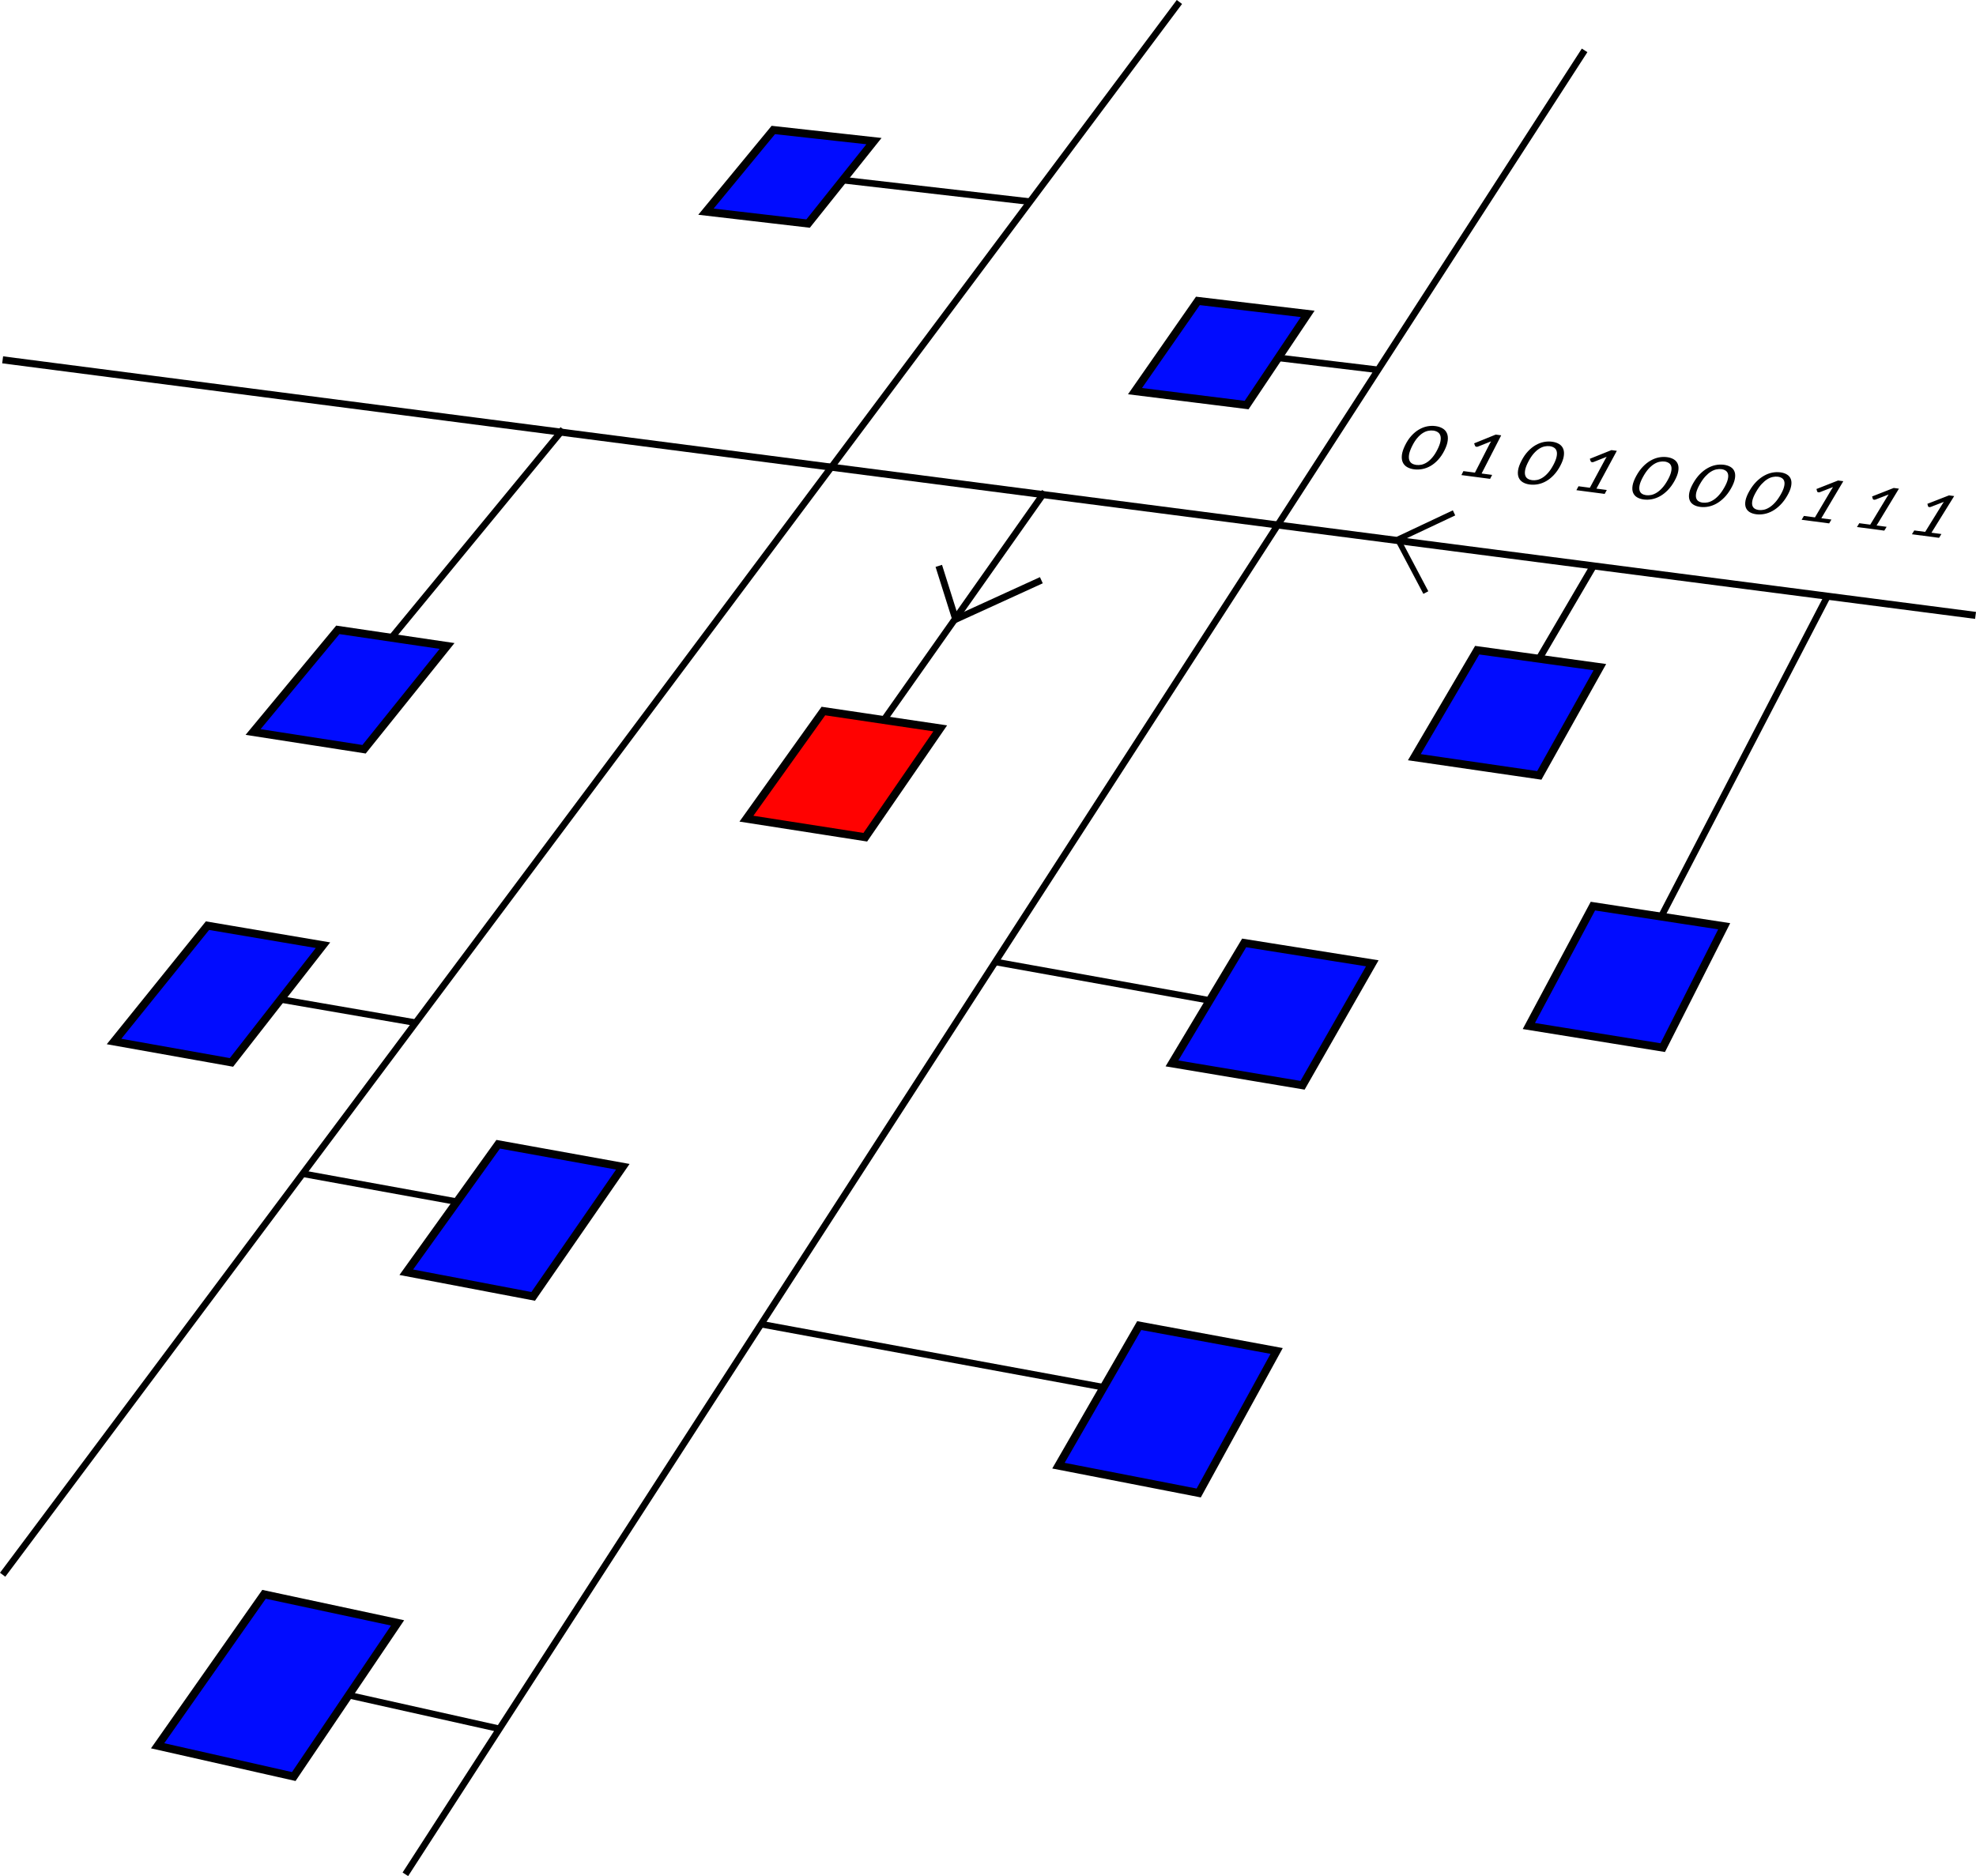 <svg width="624.641mm" height="593.186mm" viewBox="0 0 624.641 593.186" xmlns="http://www.w3.org/2000/svg"><defs><filter style="color-interpolation-filters:sRGB" id="a" x="-.039" y="-.032" width="1.092" height="1.066"><feGaussianBlur stdDeviation=".313"/></filter><filter style="color-interpolation-filters:sRGB" id="b" x="-.034" y="-.028" width="1.082" height="1.058"><feFlood flood-opacity=".502" flood-color="#000" result="flood"/><feComposite in="flood" in2="SourceGraphic" operator="in" result="composite1"/><feGaussianBlur in="composite1" stdDeviation="2.2" result="blur"/><feOffset dx="2.3" dy=".5" result="offset"/><feComposite in="SourceGraphic" in2="offset" result="composite2"/></filter></defs><g style="display:inline"><path style="display:inline;fill:#010cff;fill-opacity:1;stroke:#000;stroke-width:2.506;stroke-linecap:round;stroke-miterlimit:4;stroke-dasharray:none" d="m-482.188 205.191 33.632-47.89 42.223 9.039-32.818 48.578zM-495.962-17.49l29.537-36.625 36.51 6.177-28.932 37.064zM-403.581 55.467l29.048-40.466 39.398 7.113-28.331 40.986zM-452.012-115.347l26.785-32.3 34.538 5.098-26.24 32.656z" transform="translate(532.015 346.793)"/><path style="display:inline;fill:#ff0201;fill-opacity:1;stroke:#000;stroke-width:2.506;stroke-linecap:round;stroke-miterlimit:4;stroke-dasharray:none" d="m-296.06-87.941 24.331-34.032 36.938 5.476-23.693 34.421z" transform="translate(532.015 346.793)"/><path style="display:inline;fill:#010cff;fill-opacity:1;stroke:#000;stroke-width:2.506;stroke-linecap:round;stroke-miterlimit:4;stroke-dasharray:none" d="m-173.223-223.123 19.875-28.531 34.71 4.112-19.305 28.82zM-308.85-279.867l21.29-25.827 31.818 3.518-20.819 26.07zM-48.729-22.385l20.253-37.908 41.503 6.364-19.426 38.378zM-84.921-107.384l19.865-33.834 38.781 5.366-19.146 34.22zM-197.424 116.626l25.531-44.294 43.444 8.025-24.636 44.905zM-161.542-10.562l22.824-38.092 40.501 6.442-22.044 38.565z" transform="translate(532.015 346.793)"/><g aria-label="0 1 0 1 0 0 0 1 1 1" style="font-size:6.35px;line-height:1.25;font-family:Lato;-inkscape-font-specification:'Lato, Normal';text-align:center;letter-spacing:0;text-anchor:middle;display:inline;stroke-width:.265"><path d="M456.604 142.424c-.586 1.167-1.256 2.155-2.011 2.967-.742.805-1.53 1.449-2.363 1.931-.833.482-1.698.809-2.594.98-.889.172-1.765.202-2.631.089-.872-.116-1.619-.358-2.238-.729-.612-.37-1.06-.869-1.341-1.499-.282-.629-.372-1.389-.271-2.282.103-.9.444-1.933 1.022-3.106.578-1.173 1.241-2.17 1.987-2.989.746-.822 1.54-1.477 2.379-1.967.844-.497 1.71-.834 2.599-1.008.898-.175 1.787-.203 2.666-.086.872.117 1.619.364 2.241.744.629.377 1.079.889 1.352 1.535.277.637.357 1.409.243 2.313-.106.904-.453 1.941-1.04 3.11zm-2.206-.293c.51-1.02.828-1.891.951-2.613.135-.729.121-1.329-.041-1.806-.155-.473-.43-.834-.827-1.081-.393-.253-.854-.414-1.381-.486-.527-.07-1.082-.046-1.663.079-.578.116-1.157.363-1.737.74-.579.376-1.153.9-1.724 1.57-.559.667-1.091 1.511-1.598 2.533-.505 1.021-.82 1.889-.947 2.608-.118.716-.099 1.312.058 1.78.157.47.433.828.825 1.077.396.245.856.399 1.38.469.525.069 1.073.046 1.647-.07.577-.122 1.153-.368 1.728-.741.583-.371 1.153-.886 1.713-1.545.567-.659 1.105-1.496 1.615-2.515zM462.604 148.955l3.645.48 4.636-9.062c.139-.273.294-.549.461-.826l-4.089 1.638c-.105.04-.204.067-.295.081-.089.008-.169.008-.241-.001-.119-.016-.216-.049-.292-.099-.073-.056-.119-.115-.138-.178l-.301-.808 6.834-2.773 1.726.232-6.195 12.074 3.33.438-.645 1.251-9.073-1.192zM493.224 147.285c-.612 1.155-1.302 2.134-2.07 2.937-.756.797-1.552 1.433-2.391 1.911-.837.477-1.701.801-2.594.971-.884.171-1.752.2-2.605.088-.861-.113-1.592-.353-2.196-.719-.595-.366-1.024-.861-1.286-1.483-.261-.624-.331-1.377-.206-2.26.127-.889.492-1.914 1.095-3.073.604-1.161 1.286-2.147 2.046-2.959.761-.813 1.564-1.463 2.407-1.947.848-.492 1.714-.824 2.599-.998.893-.173 1.773-.201 2.641-.085.859.116 1.591.36 2.196.734.612.374 1.044.881 1.297 1.518.256.631.315 1.394.179 2.288-.129.895-.5 1.92-1.112 3.076zm-2.176-.288c.533-1.009.87-1.871 1.012-2.586.153-.72.156-1.316.007-1.785-.14-.47-.403-.826-.788-1.071-.383-.25-.834-.41-1.354-.479-.519-.07-1.069-.044-1.648.078-.575.116-1.154.36-1.738.734-.583.373-1.165.891-1.748 1.555-.571.658-1.12 1.493-1.649 2.506-.527 1.01-.863 1.87-1.007 2.58-.136.711-.133 1.298.01 1.763.143.464.406.819.787 1.066.385.24.837.394 1.352.462.517.068 1.061.045 1.631-.07.574-.121 1.15-.365 1.729-.733.588-.368 1.166-.877 1.736-1.53.579-.652 1.134-1.482 1.666-2.49zM498.985 153.744l3.594.473 4.829-8.967c.146-.271.305-.544.478-.818l-4.09 1.623c-.104.039-.203.065-.294.079-.089.009-.168.008-.239-0-.117-.016-.213-.048-.287-.098-.071-.055-.115-.114-.133-.175l-.276-.8 6.836-2.747 1.701.229-6.454 11.949 3.284.432-.671 1.237-8.946-1.175zM529.329 152.079c-.636 1.143-1.345 2.112-2.126 2.906-.77.789-1.575 1.42-2.417 1.892-.841.473-1.706.794-2.593.962-.879.169-1.739.199-2.58.088-.849-.112-1.566-.348-2.154-.711-.579-.362-.991-.85-1.233-1.466-.242-.618-.29-1.362-.144-2.236.149-.88.538-1.894 1.165-3.04.629-1.149 1.33-2.126 2.104-2.929.774-.805 1.586-1.447 2.433-1.927.852-.487 1.718-.817 2.598-.989.889-.172 1.76-.201 2.615-.085.848.113 1.565.355 2.154.724.596.37 1.01.871 1.243 1.502.236.624.275 1.379.116 2.263-.151.885-.546 1.901-1.183 3.045zm-2.145-.285c.554-.999.911-1.852 1.07-2.559.171-.713.189-1.302.056-1.767-.126-.464-.376-.817-.752-1.058-.371-.248-.814-.406-1.326-.474-.513-.069-1.057-.042-1.632.078-.573.115-1.152.357-1.739.726-.586.369-1.178.883-1.772 1.54-.582.651-1.149 1.478-1.698 2.479-.548 1-.904 1.851-1.065 2.554-.154.703-.166 1.285-.037 1.744.128.46.379.811.75 1.054.374.238.816.39 1.326.457.509.067 1.049.043 1.616-.07.571-.12 1.147-.361 1.73-.726.592-.365 1.177-.868 1.759-1.514.59-.645 1.162-1.467 1.715-2.464zM547.192 154.451c-.647 1.136-1.365 2.1-2.154 2.891-.776.785-1.585 1.412-2.429 1.883-.844.471-1.708.79-2.593.958-.876.168-1.732.198-2.568.089-.842-.111-1.553-.347-2.132-.707-.573-.359-.974-.845-1.207-1.459-.233-.614-.271-1.355-.113-2.224.16-.876.56-1.883 1.2-3.024.641-1.143 1.352-2.115 2.132-2.915.782-.801 1.597-1.44 2.447-1.918.853-.484 1.719-.812 2.598-.985.886-.171 1.753-.199 2.602-.085.841.113 1.552.353 2.132.72.588.367.993.866 1.217 1.493.227.62.255 1.371.085 2.252-.162.88-.568 1.89-1.217 3.029zm-2.129-.283c.565-.994.931-1.843 1.099-2.546.179-.709.205-1.294.078-1.757-.119-.462-.364-.813-.734-1.052-.367-.246-.804-.403-1.314-.471-.508-.069-1.051-.042-1.625.078-.571.114-1.151.355-1.739.723-.588.367-1.183.878-1.782 1.531-.589.649-1.163 1.471-1.723 2.467-.559.994-.924 1.841-1.095 2.541-.162.699-.182 1.277-.06 1.735.123.456.367.806.733 1.048.37.236.806.389 1.313.454.506.067 1.042.043 1.608-.069.57-.119 1.148-.361 1.732-.723.593-.363 1.183-.865 1.77-1.507.595-.641 1.175-1.459 1.739-2.451zM564.933 156.805c-.66 1.132-1.386 2.09-2.181 2.877-.783.781-1.597 1.406-2.442 1.874-.845.468-1.709.786-2.591.953-.875.168-1.726.197-2.556.089-.836-.11-1.541-.344-2.112-.703-.565-.357-.958-.841-1.182-1.45-.223-.61-.251-1.348-.083-2.212.172-.872.583-1.875 1.235-3.01.652-1.137 1.372-2.103 2.16-2.9.788-.796 1.608-1.433 2.459-1.908.856-.482 1.722-.809 2.597-.979.883-.17 1.747-.199 2.591-.086.836.112 1.539.351 2.111.717.58.366.977.861 1.191 1.485.218.617.235 1.364.054 2.24-.172.875-.59 1.88-1.25 3.013zm-2.116-.28c.575-.989.951-1.834 1.127-2.533.187-.705.221-1.288.101-1.748-.112-.46-.351-.809-.716-1.047-.361-.245-.795-.4-1.3-.469-.506-.067-1.045-.042-1.618.079-.569.113-1.149.353-1.739.719-.591.366-1.189.874-1.794 1.524-.594.645-1.176 1.463-1.747 2.454-.57.989-.944 1.832-1.122 2.527-.171.696-.199 1.272-.083 1.726.116.454.354.801.715 1.043.364.235.797.386 1.3.452.503.066 1.037.042 1.601-.07.569-.119 1.146-.358 1.732-.72.594-.361 1.188-.86 1.781-1.5.601-.639 1.188-1.451 1.762-2.438zM570.237 163.124l3.494.461 5.201-8.785c.157-.265.327-.532.51-.8l-4.09 1.592c-.104.038-.202.064-.292.078-.087.009-.165.009-.233-.001-.114-.015-.206-.047-.276-.095-.067-.054-.107-.112-.12-.172l-.228-.782 6.838-2.695 1.655.222-6.947 11.706 3.194.42-.723 1.213-8.7-1.143zM587.742 165.428l3.471.457 5.29-8.74c.159-.264.333-.53.519-.797l-4.09 1.584c-.104.038-.202.064-.292.078-.086.008-.164.009-.232-0-.113-.015-.204-.047-.273-.095-.065-.054-.104-.111-.118-.17l-.217-.778 6.839-2.683 1.644.22-7.067 11.647 3.172.417-.735 1.206-8.64-1.136zM605.127 167.717l3.447.454 5.377-8.696c.163-.263.338-.527.527-.793l-4.09 1.577c-.104.038-.201.063-.291.077-.086.009-.163.008-.231-0-.112-.015-.203-.046-.271-.094-.064-.054-.102-.111-.114-.17l-.205-.774 6.839-2.67 1.631.219-7.183 11.587 3.149.415-.747 1.2-8.581-1.127z"/></g><path style="font-variation-settings:normal;display:inline;fill:none;fill-opacity:1;stroke:#000;stroke-width:2.141;stroke-linecap:butt;stroke-linejoin:miter;stroke-miterlimit:4;stroke-dasharray:none;stroke-dashoffset:0;stroke-opacity:1;stop-color:#000" d="m-202.827-163.339-27.094 12.377-5.329-16.91" transform="translate(532.015 346.793)"/><path style="font-variation-settings:normal;display:inline;fill:none;fill-opacity:1;stroke:#000;stroke-width:1.767;stroke-linecap:butt;stroke-linejoin:miter;stroke-miterlimit:4;stroke-dasharray:none;stroke-dashoffset:0;stroke-opacity:1;stop-color:#000" d="m-81.285-159.434-8.879-16.812m0 0 17.789-8.385" transform="translate(532.015 346.793)"/><path style="fill:none;stroke:#000;stroke-width:2.089;stroke-linecap:butt;stroke-linejoin:miter;stroke-miterlimit:4;stroke-dasharray:none;stroke-opacity:1" d="m-531.179 151.113 371.994-497.28" transform="translate(532.015 346.793)"/><path style="fill:none;stroke:#000;stroke-width:2.229;stroke-linecap:butt;stroke-linejoin:miter;stroke-miterlimit:4;stroke-dasharray:none;stroke-opacity:1" d="m-531.179-233.021 623.662 80.803" transform="translate(532.015 346.793)"/><path style="fill:none;stroke:#000;stroke-width:2.089;stroke-linecap:butt;stroke-linejoin:miter;stroke-miterlimit:4;stroke-dasharray:none;stroke-opacity:1" d="m-403.872 245.826 372.776-576.692M-442.925-30.74l42.536 7.344M-408.193-145.261l54.185-65.813M-252.183-119.766l50.428-71.511M-387.956 33.1l-48.219-8.765M-421.429 189.269l47.189 10.543M-127.762-233.63l31.413 3.777M-265.474-289.839l59.072 6.807" transform="translate(532.015 346.793)"/><path style="fill:none;stroke:#000;stroke-width:2.181;stroke-linecap:butt;stroke-linejoin:miter;stroke-miterlimit:4;stroke-dasharray:none;stroke-opacity:1" d="m-45.176-139.066 17.149-29.284" transform="translate(532.015 346.793)"/><path style="fill:none;stroke:#000;stroke-width:2.089;stroke-linecap:butt;stroke-linejoin:miter;stroke-miterlimit:4;stroke-dasharray:none;stroke-opacity:1" d="m-149.896-30.522-67.456-12.123M-6.637-57.478 45.812-158.537M-183.498 91.782l-108.175-19.946" transform="translate(532.015 346.793)"/></g></svg>